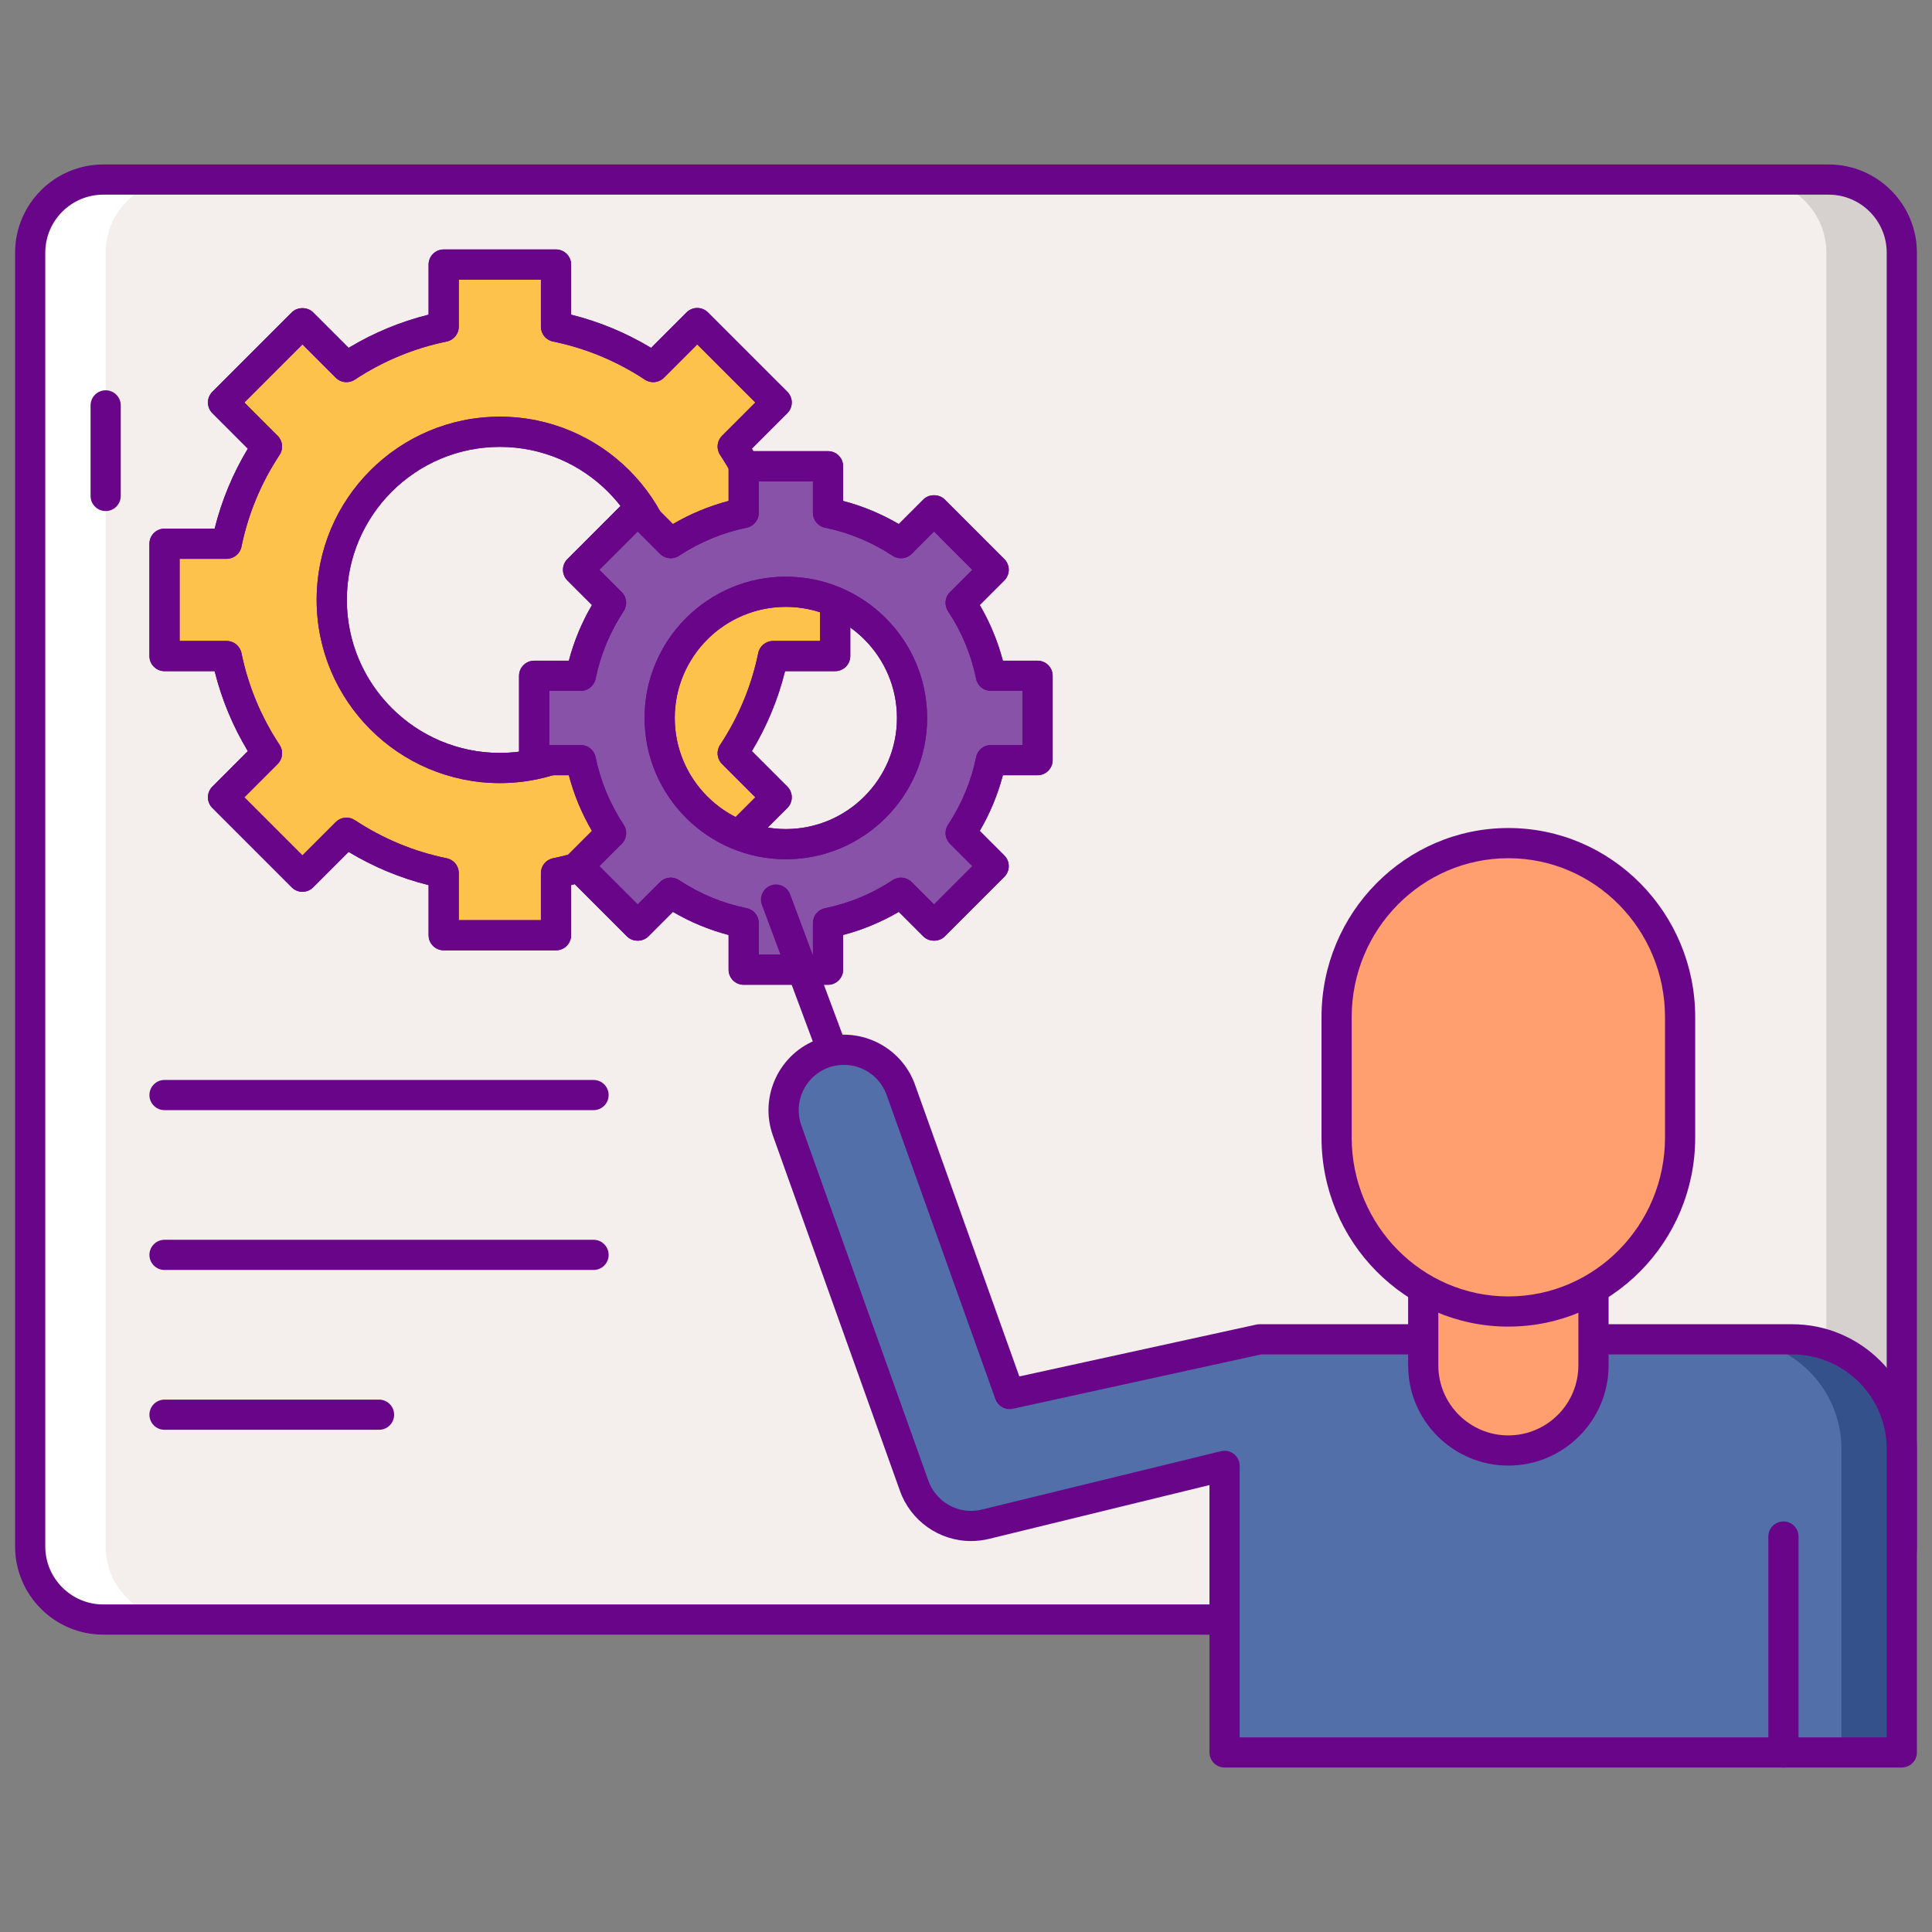 <svg id="Layer_1" enable-background="new 0 0 256 256" height="512" viewBox="0 0 256 256" width="512" xmlns="http://www.w3.org/2000/svg"><rect x="0" y="0" width="256" height="256" fill="#808080" stroke="none"/><g><g><path d="m242.312 214.6h-228.624c-5.35 0-9.688-4.338-9.688-9.689v-171.429c0-5.351 4.338-9.688 9.688-9.688h228.624c5.351 0 9.688 4.338 9.688 9.688v171.429c0 5.351-4.338 9.689-9.688 9.689z" fill="#f4efed"/></g><g><path d="m110.665 86.931v-14.884h-8.237c-.957-4.678-2.804-9.03-5.347-12.882l5.832-5.832-10.524-10.525-5.832 5.832c-3.852-2.543-8.204-4.39-12.882-5.347v-8.237h-14.885v8.237c-4.678.957-9.03 2.804-12.882 5.347l-5.832-5.832-10.525 10.525 5.832 5.832c-2.543 3.852-4.39 8.204-5.347 12.882h-8.236v14.884h8.237c.957 4.678 2.804 9.03 5.347 12.882l-5.832 5.832 10.525 10.525 5.832-5.832c3.852 2.543 8.204 4.39 12.882 5.347v8.237h14.884v-8.237c4.678-.957 9.03-2.804 12.882-5.347l5.832 5.832 10.525-10.525-5.832-5.832c2.543-3.852 4.39-8.204 5.347-12.882zm-44.433 14.833c-12.302 0-22.275-9.973-22.275-22.275s9.973-22.275 22.275-22.275 22.275 9.973 22.275 22.275-9.972 22.275-22.275 22.275z" fill="#fcc24c"/></g><g><path d="m110.665 86.931v-14.884h-8.237c-.957-4.678-2.804-9.03-5.347-12.882l5.832-5.832-10.524-10.525-5.832 5.832c-3.852-2.543-8.204-4.39-12.882-5.347v-8.237h-14.885v8.237c-4.678.957-9.03 2.804-12.882 5.347l-5.832-5.832-10.525 10.525 5.832 5.832c-2.543 3.852-4.39 8.204-5.347 12.882h-8.236v14.884h8.237c.957 4.678 2.804 9.03 5.347 12.882l-5.832 5.832 10.525 10.525 5.832-5.832c3.852 2.543 8.204 4.39 12.882 5.347v8.237h14.884v-8.237c4.678-.957 9.03-2.804 12.882-5.347l5.832 5.832 10.525-10.525-5.832-5.832c2.543-3.852 4.39-8.204 5.347-12.882zm-44.433 14.833c-12.302 0-22.275-9.973-22.275-22.275s9.973-22.275 22.275-22.275 22.275 9.973 22.275 22.275-9.972 22.275-22.275 22.275z" fill="#fcc24c"/></g><g><path d="m73.675 125.922h-14.885c-1.104 0-2-.896-2-2v-6.64c-3.73-.929-7.283-2.404-10.598-4.4l-4.702 4.702c-.781.781-2.047.781-2.828 0l-10.524-10.524c-.781-.781-.781-2.047 0-2.828l4.701-4.703c-1.996-3.313-3.471-6.866-4.399-10.598h-6.64c-1.104 0-2-.896-2-2v-14.884c0-1.104.896-2 2-2h6.64c.929-3.731 2.403-7.284 4.399-10.598l-4.701-4.703c-.781-.781-.781-2.047 0-2.828l10.524-10.525c.75-.75 2.078-.75 2.828 0l4.702 4.702c3.313-1.996 6.866-3.471 10.598-4.4v-6.64c0-1.104.896-2 2-2h14.885c1.104 0 2 .896 2 2v6.64c3.731.929 7.284 2.404 10.598 4.4l4.702-4.702c.781-.781 2.047-.781 2.828 0l10.525 10.525c.375.375.586.884.586 1.414s-.211 1.039-.586 1.414l-4.702 4.703c1.996 3.313 3.471 6.866 4.399 10.598h6.64c1.104 0 2 .896 2 2v14.884c0 1.104-.896 2-2 2h-6.64c-.929 3.731-2.403 7.284-4.399 10.598l4.702 4.703c.375.375.586.884.586 1.414s-.211 1.039-.586 1.414l-10.525 10.524c-.781.781-2.047.781-2.828 0l-4.702-4.702c-3.314 1.996-6.867 3.471-10.598 4.4v6.64c0 1.104-.896 2-2 2zm-12.885-4h10.885v-6.237c0-.95.668-1.769 1.599-1.959 4.348-.889 8.446-2.591 12.182-5.056.791-.526 1.843-.417 2.516.255l4.418 4.417 7.697-7.696-4.418-4.418c-.672-.671-.778-1.723-.255-2.516 2.466-3.735 4.167-7.833 5.057-12.181.19-.931 1.009-1.599 1.959-1.599h6.236v-10.885h-6.236c-.95 0-1.769-.668-1.959-1.599-.89-4.348-2.591-8.446-5.057-12.181-.523-.793-.417-1.845.255-2.516l4.418-4.418-7.697-7.696-4.418 4.417c-.672.672-1.724.78-2.516.255-3.734-2.465-7.833-4.167-12.182-5.056-.931-.19-1.599-1.009-1.599-1.959v-6.237h-10.885v6.237c0 .95-.668 1.769-1.599 1.959-4.349.89-8.447 2.591-12.182 5.056-.793.523-1.845.417-2.516-.255l-4.418-4.417-7.696 7.696 4.417 4.418c.672.672.778 1.723.255 2.516-2.466 3.735-4.167 7.833-5.057 12.181-.19.931-1.009 1.599-1.959 1.599h-6.235v10.884h6.236c.95 0 1.769.668 1.959 1.599.89 4.348 2.591 8.446 5.057 12.181.523.793.417 1.844-.255 2.516l-4.417 4.418 7.696 7.696 4.418-4.417c.672-.671 1.722-.779 2.516-.255 3.735 2.465 7.834 4.167 12.182 5.056.931.19 1.599 1.009 1.599 1.959v6.238zm5.442-18.158c-13.385 0-24.274-10.89-24.274-24.275s10.89-24.275 24.274-24.275c13.386 0 24.275 10.89 24.275 24.275s-10.889 24.275-24.275 24.275zm0-44.55c-11.18 0-20.274 9.095-20.274 20.275s9.095 20.275 20.274 20.275 20.275-9.095 20.275-20.275-9.095-20.275-20.275-20.275z" fill="#690589"/></g><g><path d="m73.675 125.922h-14.885c-1.104 0-2-.896-2-2v-6.64c-3.73-.929-7.283-2.404-10.598-4.4l-4.702 4.702c-.781.781-2.047.781-2.828 0l-10.524-10.524c-.781-.781-.781-2.047 0-2.828l4.701-4.703c-1.996-3.313-3.471-6.866-4.399-10.598h-6.64c-1.104 0-2-.896-2-2v-14.884c0-1.104.896-2 2-2h6.64c.929-3.731 2.403-7.284 4.399-10.598l-4.701-4.703c-.781-.781-.781-2.047 0-2.828l10.524-10.525c.75-.75 2.078-.75 2.828 0l4.702 4.702c3.313-1.996 6.866-3.471 10.598-4.4v-6.64c0-1.104.896-2 2-2h14.885c1.104 0 2 .896 2 2v6.64c3.731.929 7.284 2.404 10.598 4.4l4.702-4.702c.781-.781 2.047-.781 2.828 0l10.525 10.525c.375.375.586.884.586 1.414s-.211 1.039-.586 1.414l-4.702 4.703c1.996 3.313 3.471 6.866 4.399 10.598h6.64c1.104 0 2 .896 2 2v14.884c0 1.104-.896 2-2 2h-6.64c-.929 3.731-2.403 7.284-4.399 10.598l4.702 4.703c.375.375.586.884.586 1.414s-.211 1.039-.586 1.414l-10.525 10.524c-.781.781-2.047.781-2.828 0l-4.702-4.702c-3.314 1.996-6.867 3.471-10.598 4.4v6.64c0 1.104-.896 2-2 2zm-12.885-4h10.885v-6.237c0-.95.668-1.769 1.599-1.959 4.348-.889 8.446-2.591 12.182-5.056.791-.526 1.843-.417 2.516.255l4.418 4.417 7.697-7.696-4.418-4.418c-.672-.671-.778-1.723-.255-2.516 2.466-3.735 4.167-7.833 5.057-12.181.19-.931 1.009-1.599 1.959-1.599h6.236v-10.885h-6.236c-.95 0-1.769-.668-1.959-1.599-.89-4.348-2.591-8.446-5.057-12.181-.523-.793-.417-1.845.255-2.516l4.418-4.418-7.697-7.696-4.418 4.417c-.672.672-1.724.78-2.516.255-3.734-2.465-7.833-4.167-12.182-5.056-.931-.19-1.599-1.009-1.599-1.959v-6.237h-10.885v6.237c0 .95-.668 1.769-1.599 1.959-4.349.89-8.447 2.591-12.182 5.056-.793.523-1.845.417-2.516-.255l-4.418-4.417-7.696 7.696 4.417 4.418c.672.672.778 1.723.255 2.516-2.466 3.735-4.167 7.833-5.057 12.181-.19.931-1.009 1.599-1.959 1.599h-6.235v10.884h6.236c.95 0 1.769.668 1.959 1.599.89 4.348 2.591 8.446 5.057 12.181.523.793.417 1.844-.255 2.516l-4.417 4.418 7.696 7.696 4.418-4.417c.672-.671 1.722-.779 2.516-.255 3.735 2.465 7.834 4.167 12.182 5.056.931.19 1.599 1.009 1.599 1.959v6.238zm5.442-18.158c-13.385 0-24.274-10.89-24.274-24.275s10.89-24.275 24.274-24.275c13.386 0 24.275 10.89 24.275 24.275s-10.889 24.275-24.275 24.275zm0-44.55c-11.18 0-20.274 9.095-20.274 20.275s9.095 20.275 20.274 20.275 20.275-9.095 20.275-20.275-9.095-20.275-20.275-20.275z" fill="#690589"/></g><g><path d="m137.484 100.72v-11.173h-6.183c-.718-3.512-2.105-6.779-4.014-9.67l4.378-4.378-7.901-7.901-4.378 4.378c-2.892-1.909-6.158-3.295-9.67-4.014v-6.182h-11.173v6.183c-3.512.718-6.778 2.105-9.67 4.014l-4.378-4.378-7.901 7.901 4.378 4.378c-1.909 2.892-3.295 6.158-4.014 9.67h-6.183v11.173h6.183c.718 3.512 2.105 6.779 4.014 9.67l-4.378 4.378 7.901 7.9 4.378-4.378c2.892 1.909 6.158 3.295 9.67 4.014v6.183h11.173v-6.183c3.512-.718 6.779-2.105 9.67-4.014l4.378 4.378 7.901-7.9-4.378-4.378c1.909-2.891 3.295-6.158 4.014-9.67h6.183zm-33.354 11.135c-9.234 0-16.721-7.486-16.721-16.721 0-9.234 7.486-16.721 16.721-16.721s16.721 7.486 16.721 16.721c0 9.234-7.486 16.721-16.721 16.721z" fill="#8852a8"/></g><g><path d="m109.717 130.488h-11.174c-1.104 0-2-.896-2-2v-4.597c-2.586-.68-5.057-1.706-7.378-3.063l-3.256 3.256c-.75.75-2.078.75-2.828 0l-7.9-7.901c-.375-.375-.586-.884-.586-1.414 0-.531.211-1.039.586-1.414l3.256-3.256c-1.356-2.32-2.383-4.791-3.063-7.378h-4.597c-1.104 0-2-.896-2-2v-11.174c0-1.104.896-2 2-2h4.597c.681-2.586 1.707-5.058 3.063-7.378l-3.256-3.256c-.375-.375-.586-.883-.586-1.414 0-.53.211-1.039.586-1.414l7.9-7.901c.75-.75 2.078-.75 2.828 0l3.256 3.256c2.321-1.357 4.792-2.383 7.378-3.063v-4.597c0-1.104.896-2 2-2h11.174c1.104 0 2 .896 2 2v4.597c2.586.68 5.057 1.706 7.378 3.063l3.256-3.256c.75-.75 2.078-.75 2.828 0l7.9 7.901c.375.375.586.884.586 1.414 0 .531-.211 1.039-.586 1.414l-3.256 3.256c1.356 2.32 2.383 4.792 3.063 7.378h4.597c1.104 0 2 .896 2 2v11.173c0 1.104-.896 2-2 2h-4.597c-.681 2.587-1.707 5.058-3.063 7.378l3.256 3.256c.375.375.586.883.586 1.414 0 .53-.211 1.039-.586 1.414l-7.9 7.901c-.75.75-2.078.75-2.828 0l-3.256-3.256c-2.321 1.357-4.792 2.383-7.378 3.063v4.597c0 1.105-.896 2.001-2 2.001zm-9.174-4h7.174v-4.183c0-.95.668-1.769 1.6-1.959 3.199-.654 6.217-1.907 8.969-3.723.791-.525 1.844-.417 2.516.255l2.964 2.963 5.072-5.072-2.964-2.963c-.672-.671-.778-1.723-.255-2.516 1.815-2.749 3.067-5.767 3.724-8.969.19-.931 1.009-1.599 1.959-1.599h4.183v-7.173h-4.183c-.95 0-1.769-.668-1.959-1.599-.655-3.202-1.908-6.22-3.724-8.969-.523-.793-.417-1.845.255-2.516l2.964-2.963-5.072-5.072-2.964 2.963c-.671.672-1.724.778-2.516.255-2.751-1.816-5.769-3.068-8.969-3.723-.932-.19-1.6-1.009-1.6-1.959v-4.186h-7.174v4.183c0 .95-.668 1.769-1.6 1.959-3.2.655-6.218 1.907-8.969 3.723-.792.522-1.844.417-2.516-.255l-2.964-2.963-5.071 5.073 2.964 2.963c.672.671.778 1.723.255 2.516-1.815 2.75-3.068 5.767-3.724 8.969-.19.931-1.009 1.599-1.959 1.599h-4.183v7.173h4.183c.95 0 1.769.668 1.959 1.599.656 3.202 1.908 6.22 3.724 8.969.523.793.417 1.845-.255 2.516l-2.964 2.963 5.072 5.072 2.964-2.963c.673-.671 1.723-.779 2.516-.255 2.752 1.816 5.77 3.069 8.969 3.723.932.19 1.6 1.009 1.6 1.959v4.185zm3.587-12.634c-10.322 0-18.721-8.398-18.721-18.721s8.398-18.721 18.721-18.721 18.721 8.398 18.721 18.721-8.399 18.721-18.721 18.721zm0-33.441c-8.117 0-14.721 6.604-14.721 14.721s6.604 14.721 14.721 14.721 14.721-6.604 14.721-14.721-6.604-14.721-14.721-14.721z" fill="#690589"/></g><g><path d="m109.717 130.488h-11.174c-1.104 0-2-.896-2-2v-4.597c-2.586-.68-5.057-1.706-7.378-3.063l-3.256 3.256c-.75.75-2.078.75-2.828 0l-7.9-7.901c-.375-.375-.586-.884-.586-1.414 0-.531.211-1.039.586-1.414l3.256-3.256c-1.356-2.32-2.383-4.791-3.063-7.378h-4.597c-1.104 0-2-.896-2-2v-11.174c0-1.104.896-2 2-2h4.597c.681-2.586 1.707-5.058 3.063-7.378l-3.256-3.256c-.375-.375-.586-.883-.586-1.414 0-.53.211-1.039.586-1.414l7.9-7.901c.75-.75 2.078-.75 2.828 0l3.256 3.256c2.321-1.357 4.792-2.383 7.378-3.063v-4.597c0-1.104.896-2 2-2h11.174c1.104 0 2 .896 2 2v4.597c2.586.68 5.057 1.706 7.378 3.063l3.256-3.256c.75-.75 2.078-.75 2.828 0l7.9 7.901c.375.375.586.884.586 1.414 0 .531-.211 1.039-.586 1.414l-3.256 3.256c1.356 2.32 2.383 4.792 3.063 7.378h4.597c1.104 0 2 .896 2 2v11.173c0 1.104-.896 2-2 2h-4.597c-.681 2.587-1.707 5.058-3.063 7.378l3.256 3.256c.375.375.586.883.586 1.414 0 .53-.211 1.039-.586 1.414l-7.9 7.901c-.75.75-2.078.75-2.828 0l-3.256-3.256c-2.321 1.357-4.792 2.383-7.378 3.063v4.597c0 1.105-.896 2.001-2 2.001zm-9.174-4h7.174v-4.183c0-.95.668-1.769 1.6-1.959 3.199-.654 6.217-1.907 8.969-3.723.791-.525 1.844-.417 2.516.255l2.964 2.963 5.072-5.072-2.964-2.963c-.672-.671-.778-1.723-.255-2.516 1.815-2.749 3.067-5.767 3.724-8.969.19-.931 1.009-1.599 1.959-1.599h4.183v-7.173h-4.183c-.95 0-1.769-.668-1.959-1.599-.655-3.202-1.908-6.22-3.724-8.969-.523-.793-.417-1.845.255-2.516l2.964-2.963-5.072-5.072-2.964 2.963c-.671.672-1.724.778-2.516.255-2.751-1.816-5.769-3.068-8.969-3.723-.932-.19-1.6-1.009-1.6-1.959v-4.186h-7.174v4.183c0 .95-.668 1.769-1.6 1.959-3.2.655-6.218 1.907-8.969 3.723-.792.522-1.844.417-2.516-.255l-2.964-2.963-5.071 5.073 2.964 2.963c.672.671.778 1.723.255 2.516-1.815 2.75-3.068 5.767-3.724 8.969-.19.931-1.009 1.599-1.959 1.599h-4.183v7.173h4.183c.95 0 1.769.668 1.959 1.599.656 3.202 1.908 6.22 3.724 8.969.523.793.417 1.845-.255 2.516l-2.964 2.963 5.072 5.072 2.964-2.963c.673-.671 1.723-.779 2.516-.255 2.752 1.816 5.77 3.069 8.969 3.723.932.19 1.6 1.009 1.6 1.959v4.185zm3.587-12.634c-10.322 0-18.721-8.398-18.721-18.721s8.398-18.721 18.721-18.721 18.721 8.398 18.721 18.721-8.399 18.721-18.721 18.721zm0-33.441c-8.117 0-14.721 6.604-14.721 14.721s6.604 14.721 14.721 14.721 14.721-6.604 14.721-14.721-6.604-14.721-14.721-14.721z" fill="#690589"/></g><g><path d="m14 204.911v-171.429c0-5.351 4.338-9.688 9.688-9.688h-10c-5.35 0-9.688 4.337-9.688 9.688v171.429c0 5.351 4.338 9.688 9.688 9.688h10c-5.35.001-9.688-4.337-9.688-9.688z" fill="#fff"/></g><g><path d="m242 33.482v171.429c0 5.351-4.338 9.688-9.688 9.688h10c5.351 0 9.688-4.337 9.688-9.688v-171.429c0-5.351-4.338-9.688-9.688-9.688h-10c5.35 0 9.688 4.337 9.688 9.688z" fill="#d6d1cf"/></g><g><path d="m242.312 216.6h-228.624c-6.445 0-11.688-5.244-11.688-11.688v-171.43c0-6.445 5.243-11.688 11.688-11.688h228.623c6.445 0 11.688 5.244 11.688 11.688v171.429c.001 6.445-5.242 11.689-11.687 11.689zm-228.624-190.806c-4.239 0-7.688 3.449-7.688 7.688v171.429c0 4.239 3.449 7.688 7.688 7.688h228.623c4.239 0 7.688-3.449 7.688-7.688v-171.429c0-4.239-3.449-7.688-7.688-7.688z" fill="#690589"/></g><g><path d="m14 67.717c-1.104 0-2-.896-2-2v-12c0-1.104.896-2 2-2s2 .896 2 2v12c0 1.104-.896 2-2 2z" fill="#690589"/></g><g><path d="m112.483 147.101c-.811 0-1.574-.497-1.874-1.302l-9.657-25.903c-.386-1.035.141-2.187 1.176-2.573 1.03-.386 2.187.14 2.572 1.175l9.657 25.903c.386 1.035-.141 2.187-1.176 2.573-.229.086-.465.127-.698.127z" fill="#690589"/></g><g><path d="m133.776 184.716-14.415-40.31c-1.488-4.161-6.067-6.327-10.228-4.84-4.16 1.488-6.326 6.066-4.839 10.227l16.843 47.098c1.16 3.242 4.22 5.308 7.529 5.308.629 0 1.266-.074 1.901-.229l31.694-7.737v37.974h89.739v-40.207c0-8.026-6.506-14.533-14.532-14.533h-70.57z" fill="#526faa"/></g><g><g><path d="m237.468 177.467h-8c8.026 0 14.532 6.506 14.532 14.533v40.206h8v-40.206c0-8.026-6.506-14.533-14.532-14.533z" fill="#34518c"/></g></g><g><path d="m252 234.206h-89.738c-1.104 0-2-.896-2-2v-35.427l-29.219 7.132c-.778.19-1.578.287-2.376.287-4.21 0-7.992-2.666-9.412-6.634l-16.843-47.098c-1.856-5.191.856-10.926 6.048-12.783 5.19-1.854 10.928.857 12.784 6.05l13.823 38.653 31.402-6.872c.141-.031.284-.046.428-.046h70.57c9.116 0 16.532 7.417 16.532 16.533v40.206c.001 1.104-.895 1.999-1.999 1.999zm-87.738-4h85.738v-38.206c0-6.911-5.622-12.533-12.532-12.533h-70.354l-32.909 7.202c-.983.218-1.972-.333-2.311-1.28l-14.415-40.31c-1.114-3.115-4.55-4.743-7.672-3.63-3.114 1.114-4.742 4.555-3.629 7.67l16.843 47.098c.853 2.381 3.121 3.981 5.646 3.981.479 0 .959-.058 1.427-.172l31.693-7.736c.599-.147 1.226-.009 1.71.37.482.379.765.959.765 1.573z" fill="#690589"/></g><g><path d="m236.314 234.206c-1.104 0-2-.896-2-2v-28.606c0-1.104.896-2 2-2s2 .896 2 2v28.606c0 1.105-.895 2-2 2z" fill="#690589"/></g><g><path d="m188.585 159.229h22.56v21.688c0 6.23-5.05 11.28-11.28 11.28-6.23 0-11.28-5.05-11.28-11.28z" fill="#ff9f70"/></g><g><path d="m199.865 194.197c-7.323 0-13.28-5.958-13.28-13.28v-21.688c0-1.104.896-2 2-2h22.56c1.104 0 2 .896 2 2v21.688c0 7.322-5.957 13.28-13.28 13.28zm-9.28-32.968v19.688c0 5.117 4.163 9.28 9.28 9.28 5.116 0 9.279-4.163 9.279-9.28v-19.688z" fill="#690589"/></g><g><path d="m199.865 173.783c-12.569 0-22.758-10.321-22.758-23.053v-15.96c0-12.732 10.189-23.053 22.758-23.053 12.569 0 22.757 10.321 22.757 23.053v15.96c0 12.732-10.188 23.053-22.757 23.053z" fill="#ff9f70"/></g><g><path d="m199.865 175.783c-13.651 0-24.758-11.239-24.758-25.053v-15.96c0-13.814 11.106-25.053 24.758-25.053s24.757 11.239 24.757 25.053v15.96c0 13.814-11.105 25.053-24.757 25.053zm0-62.065c-11.446 0-20.758 9.444-20.758 21.053v15.96c0 11.608 9.312 21.053 20.758 21.053 11.445 0 20.757-9.444 20.757-21.053v-15.96c0-11.609-9.311-21.053-20.757-21.053z" fill="#690589"/></g><g><path d="m78.646 147.1h-56.846c-1.104 0-2-.896-2-2s.896-2 2-2h56.847c1.104 0 2 .896 2 2s-.896 2-2.001 2z" fill="#690589"/></g><g><path d="m78.646 168.278h-56.846c-1.104 0-2-.896-2-2s.896-2 2-2h56.847c1.104 0 2 .896 2 2s-.896 2-2.001 2z" fill="#690589"/></g><g><path d="m50.224 189.457h-28.424c-1.104 0-2-.896-2-2s.896-2 2-2h28.424c1.104 0 2 .896 2 2s-.896 2-2 2z" fill="#690589"/></g></g></svg>